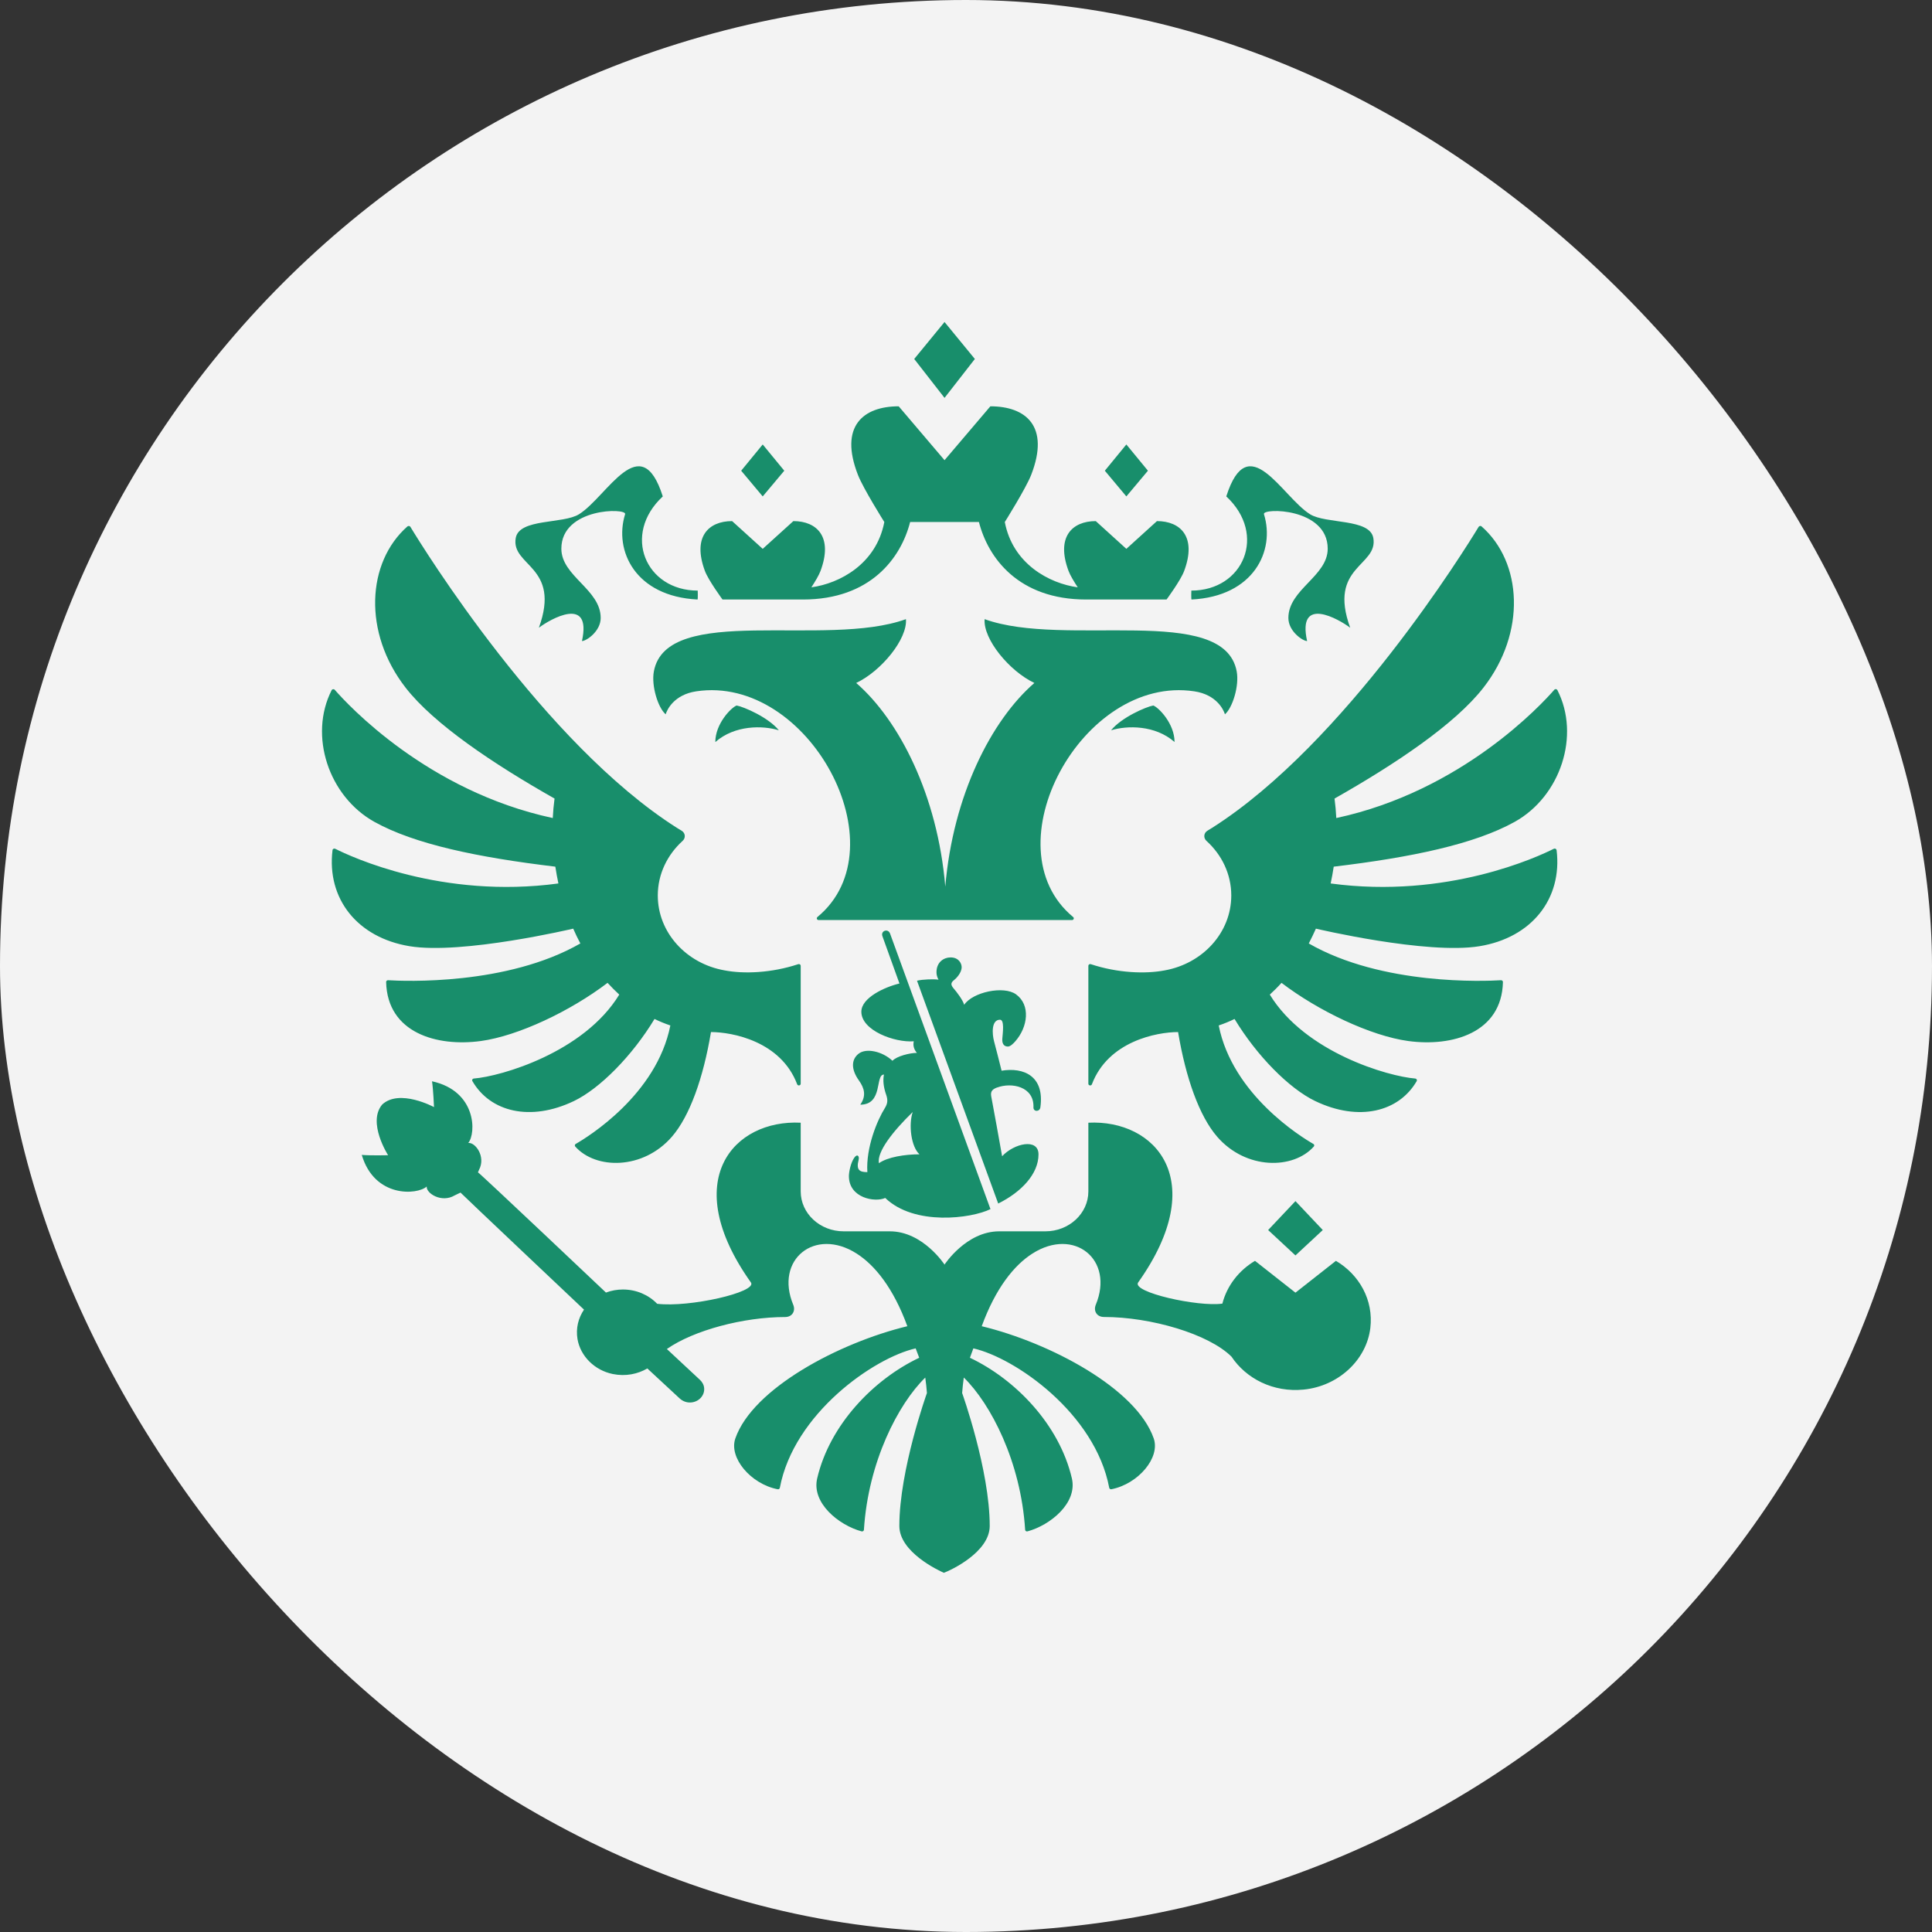 <svg width="36" height="36" viewBox="0 0 36 36" fill="none" xmlns="http://www.w3.org/2000/svg">
<rect x="0" y="0" width="36" height="36" fill="#333333" stroke="none"/>
<rect width="36" height="36" rx="18" fill="#F3F3F3"/>
<g clip-path="url(#clip0_937_138)">
<path fill-rule="evenodd" clip-rule="evenodd" d="M21.886 13.826C21.523 13.508 21.002 13.516 20.703 13.608C20.898 13.367 21.355 13.17 21.49 13.146C21.592 13.184 21.886 13.486 21.886 13.826ZM23.044 12.51C22.806 11.234 19.84 12.079 18.347 11.537C18.318 11.909 18.807 12.505 19.274 12.726C18.475 13.419 17.759 14.815 17.614 16.521C17.47 14.815 16.753 13.419 15.954 12.726C16.421 12.505 16.91 11.909 16.881 11.537C15.388 12.079 12.423 11.234 12.184 12.51C12.133 12.78 12.263 13.191 12.404 13.31C12.429 13.224 12.56 12.944 12.973 12.882C15.062 12.566 16.807 15.786 15.232 17.087C15.208 17.108 15.222 17.144 15.254 17.144H19.975C20.007 17.144 20.02 17.107 19.997 17.088C18.422 15.786 20.166 12.566 22.255 12.882C22.669 12.944 22.799 13.224 22.825 13.31C22.965 13.191 23.095 12.78 23.044 12.51L23.044 12.51ZM23.552 9.581C23.515 9.461 24.74 9.458 24.74 10.224C24.74 10.738 24.007 10.982 24.007 11.515C24.007 11.763 24.274 11.945 24.356 11.945C24.167 11.089 24.948 11.537 25.159 11.697C24.74 10.546 25.682 10.553 25.59 10.025C25.525 9.657 24.706 9.768 24.409 9.581C23.883 9.25 23.26 7.961 22.85 9.25C23.615 9.96 23.17 11.005 22.199 11.005C22.199 11.005 22.194 11.158 22.202 11.171C23.36 11.114 23.764 10.263 23.552 9.581ZM10.041 11.697C10.252 11.537 11.032 11.089 10.844 11.945C10.926 11.945 11.193 11.763 11.193 11.515C11.193 10.982 10.46 10.738 10.46 10.224C10.46 9.458 11.685 9.461 11.648 9.581C11.436 10.263 11.84 11.114 12.998 11.171C13.006 11.158 13.001 11.005 13.001 11.005C12.03 11.005 11.585 9.96 12.35 9.25C11.94 7.961 11.317 9.25 10.791 9.581C10.494 9.768 9.675 9.656 9.61 10.025C9.518 10.553 10.46 10.546 10.041 11.697L10.041 11.697ZM13.33 13.826C13.693 13.508 14.214 13.516 14.513 13.608C14.318 13.367 13.86 13.17 13.726 13.146C13.624 13.184 13.329 13.486 13.329 13.826H13.33ZM18.165 6.689L17.6 6L17.035 6.689L17.6 7.414L18.165 6.689H18.165ZM21.39 8.771L20.988 8.282L20.587 8.771L20.988 9.25L21.39 8.771H21.39ZM24.648 22.92L24.139 22.381L23.63 22.92L24.139 23.393L24.648 22.92L24.648 22.92ZM14.614 8.771L14.212 8.282L13.811 8.771L14.212 9.25L14.614 8.771H14.614ZM13.463 11.171H14.961C16.221 11.171 16.788 10.397 16.959 9.727H18.241C18.412 10.397 18.979 11.171 20.239 11.171H21.737C21.737 11.171 22 10.815 22.065 10.639C22.302 10.005 22 9.71 21.558 9.71L20.988 10.227L20.418 9.71C19.977 9.71 19.674 10.005 19.911 10.639C19.941 10.72 20.013 10.839 20.082 10.944C19.55 10.871 18.871 10.507 18.723 9.727C18.723 9.727 19.115 9.103 19.214 8.85C19.568 7.942 19.116 7.571 18.454 7.571L17.6 8.575L16.746 7.571C16.084 7.571 15.632 7.942 15.987 8.85C16.085 9.103 16.478 9.727 16.478 9.727C16.329 10.507 15.65 10.871 15.119 10.944C15.187 10.839 15.259 10.72 15.289 10.639C15.526 10.005 15.224 9.71 14.783 9.71L14.212 10.227L13.642 9.71C13.2 9.71 12.899 10.005 13.135 10.639C13.201 10.815 13.463 11.171 13.463 11.171L13.463 11.171ZM28.954 15.815C28.665 15.961 26.968 16.756 24.795 16.462C24.817 16.359 24.836 16.254 24.852 16.149C26.299 15.976 27.474 15.731 28.224 15.314C29.078 14.839 29.451 13.704 29.02 12.86C29.009 12.838 28.978 12.834 28.963 12.852C28.726 13.124 27.241 14.74 24.9 15.243C24.894 15.121 24.883 15.001 24.867 14.88C26.004 14.236 27.114 13.493 27.642 12.813C28.441 11.787 28.367 10.477 27.607 9.809C27.604 9.806 27.599 9.803 27.594 9.802C27.589 9.8 27.584 9.8 27.579 9.8C27.574 9.801 27.569 9.803 27.564 9.806C27.56 9.809 27.556 9.812 27.553 9.816C27.313 10.213 25.062 13.852 22.59 15.423C22.56 15.442 22.53 15.461 22.499 15.479C22.428 15.522 22.421 15.614 22.481 15.669C22.766 15.927 22.943 16.287 22.943 16.686C22.943 17.38 22.408 17.956 21.701 18.082C21.342 18.151 20.824 18.131 20.326 17.966C20.303 17.959 20.28 17.974 20.28 17.996V20.194C20.28 20.229 20.334 20.238 20.346 20.204C20.649 19.402 21.555 19.231 21.952 19.231C22.095 20.089 22.349 20.799 22.68 21.181C23.219 21.802 24.099 21.793 24.481 21.364C24.484 21.36 24.486 21.356 24.488 21.352C24.489 21.347 24.489 21.342 24.488 21.338C24.488 21.333 24.486 21.329 24.483 21.325C24.48 21.321 24.477 21.318 24.473 21.316C24.248 21.187 22.965 20.399 22.709 19.108C22.809 19.074 22.908 19.034 23.004 18.987C23.418 19.672 24.021 20.283 24.506 20.516C25.321 20.907 26.067 20.717 26.398 20.145C26.41 20.124 26.395 20.099 26.371 20.097C25.867 20.057 24.32 19.613 23.661 18.533C23.737 18.463 23.81 18.391 23.879 18.314C24.568 18.839 25.543 19.303 26.241 19.398C27.058 19.509 27.983 19.248 28.005 18.299C28.006 18.28 27.989 18.264 27.968 18.265C27.678 18.283 25.756 18.367 24.387 17.58C24.434 17.49 24.478 17.398 24.52 17.304C24.52 17.304 26.589 17.793 27.57 17.631C28.544 17.471 29.115 16.744 29.005 15.841C29.001 15.818 28.975 15.805 28.954 15.815L28.954 15.815ZM10.681 17.304C10.722 17.398 10.766 17.49 10.814 17.58C9.445 18.366 7.524 18.283 7.232 18.265C7.211 18.264 7.194 18.28 7.195 18.299C7.218 19.248 8.142 19.509 8.959 19.398C9.657 19.303 10.632 18.839 11.321 18.314C11.39 18.39 11.463 18.463 11.539 18.533C10.88 19.613 9.333 20.057 8.829 20.097C8.804 20.099 8.79 20.124 8.802 20.144C9.133 20.717 9.879 20.907 10.695 20.516C11.179 20.283 11.782 19.672 12.196 18.987C12.292 19.034 12.391 19.074 12.491 19.108C12.235 20.399 10.952 21.187 10.727 21.316C10.723 21.318 10.72 21.321 10.717 21.325C10.714 21.329 10.712 21.333 10.712 21.338C10.711 21.342 10.711 21.347 10.712 21.352C10.713 21.356 10.716 21.36 10.719 21.364C11.1 21.793 11.981 21.802 12.52 21.181C12.851 20.799 13.105 20.088 13.248 19.231C13.645 19.231 14.551 19.402 14.854 20.204C14.867 20.238 14.92 20.229 14.92 20.193V17.996C14.92 17.974 14.897 17.959 14.874 17.966C14.376 18.131 13.858 18.151 13.499 18.081C12.792 17.956 12.257 17.379 12.257 16.686C12.257 16.287 12.435 15.927 12.719 15.669C12.78 15.614 12.772 15.522 12.701 15.479C12.67 15.461 12.64 15.442 12.609 15.423C10.139 13.853 7.889 10.217 7.647 9.817C7.644 9.813 7.64 9.809 7.636 9.806C7.631 9.804 7.626 9.802 7.621 9.801C7.616 9.8 7.611 9.801 7.606 9.802C7.601 9.803 7.596 9.806 7.592 9.809C6.833 10.478 6.759 11.787 7.558 12.814C8.086 13.493 9.196 14.236 10.333 14.88C10.317 15.001 10.306 15.121 10.3 15.243C7.961 14.741 6.477 13.127 6.238 12.854C6.222 12.835 6.191 12.839 6.18 12.86C5.749 13.705 6.123 14.839 6.976 15.314C7.726 15.731 8.902 15.976 10.348 16.149C10.364 16.254 10.383 16.359 10.405 16.462C8.234 16.756 6.538 15.963 6.247 15.816C6.225 15.805 6.199 15.818 6.196 15.841C6.086 16.745 6.657 17.47 7.631 17.631C8.611 17.793 10.681 17.304 10.681 17.304L10.681 17.304ZM24.139 24.087L23.385 23.494C23.084 23.673 22.863 23.957 22.777 24.291C22.323 24.355 21.087 24.08 21.207 23.898C22.562 21.991 21.526 20.857 20.28 20.92V22.2C20.28 22.611 19.921 22.944 19.479 22.944H18.619C18.002 22.944 17.6 23.564 17.6 23.564C17.6 23.564 17.198 22.944 16.581 22.944H15.721C15.278 22.944 14.92 22.611 14.92 22.2V20.92C13.675 20.857 12.637 21.991 13.993 23.898C14.112 24.078 12.841 24.367 12.245 24.294C12.088 24.131 11.861 24.028 11.607 24.028C11.499 24.028 11.393 24.047 11.291 24.085C11.291 24.085 8.949 21.867 8.906 21.845L8.925 21.8C9.059 21.551 8.854 21.279 8.725 21.298C8.875 21.118 8.882 20.33 8.05 20.148C8.074 20.306 8.087 20.629 8.087 20.629C8.087 20.629 7.445 20.282 7.122 20.581C6.839 20.917 7.232 21.526 7.232 21.526C7.232 21.526 6.903 21.534 6.741 21.52C6.979 22.325 7.778 22.268 7.951 22.109C7.94 22.237 8.229 22.42 8.473 22.274L8.581 22.222C8.6 22.247 10.882 24.403 10.882 24.403C10.777 24.558 10.727 24.749 10.761 24.953C10.816 25.271 11.08 25.534 11.419 25.603C11.658 25.651 11.882 25.604 12.062 25.499L12.666 26.059C12.72 26.108 12.793 26.139 12.874 26.133C13.022 26.123 13.132 26.003 13.121 25.866C13.116 25.804 13.085 25.751 13.041 25.71C13.031 25.7 12.426 25.137 12.426 25.137C12.925 24.787 13.856 24.541 14.629 24.541C14.764 24.541 14.828 24.426 14.781 24.313C14.431 23.471 15.184 22.862 15.962 23.358C16.302 23.575 16.647 24.001 16.907 24.712C15.63 25.021 14.026 25.873 13.702 26.803C13.577 27.162 13.989 27.652 14.49 27.75C14.495 27.751 14.499 27.751 14.504 27.75C14.508 27.75 14.512 27.748 14.516 27.745C14.52 27.743 14.523 27.74 14.526 27.736C14.528 27.732 14.53 27.728 14.531 27.724C14.793 26.336 16.286 25.301 17.062 25.125C17.101 25.23 17.089 25.196 17.128 25.3C16.282 25.701 15.461 26.544 15.227 27.548C15.119 28.007 15.632 28.421 16.055 28.535C16.076 28.54 16.097 28.526 16.098 28.505C16.178 27.236 16.739 26.159 17.241 25.669C17.254 25.764 17.265 25.861 17.272 25.957C17.272 25.957 16.758 27.389 16.758 28.434C16.758 28.92 17.48 29.259 17.587 29.307C17.72 29.259 18.442 28.92 18.442 28.434C18.442 27.389 17.928 25.957 17.928 25.957C17.935 25.861 17.946 25.764 17.959 25.668C18.461 26.159 19.022 27.236 19.102 28.505C19.102 28.51 19.104 28.515 19.106 28.519C19.109 28.523 19.112 28.527 19.116 28.53C19.12 28.532 19.125 28.535 19.13 28.535C19.135 28.536 19.14 28.536 19.145 28.535C19.569 28.421 20.08 28.007 19.973 27.548C19.739 26.544 18.919 25.701 18.073 25.3C18.111 25.196 18.098 25.23 18.137 25.125C18.915 25.301 20.407 26.335 20.669 27.724C20.671 27.733 20.676 27.74 20.684 27.745C20.691 27.75 20.701 27.752 20.709 27.75C21.21 27.651 21.623 27.162 21.498 26.803C21.174 25.873 19.57 25.021 18.293 24.712C18.553 24.001 18.898 23.574 19.238 23.358C20.016 22.862 20.768 23.471 20.418 24.313C20.372 24.425 20.435 24.54 20.571 24.54C21.445 24.54 22.521 24.856 22.947 25.279C23.22 25.688 23.723 25.949 24.29 25.893C24.935 25.83 25.461 25.346 25.534 24.747C25.597 24.222 25.326 23.75 24.893 23.494L24.139 24.087L24.139 24.087ZM18.581 20.264C18.85 20.164 19.271 20.245 19.257 20.633C19.253 20.721 19.377 20.721 19.386 20.631C19.466 20.05 19.074 19.883 18.663 19.951C18.612 19.751 18.57 19.576 18.523 19.404C18.485 19.264 18.471 19.001 18.633 19.001C18.72 19.001 18.685 19.245 18.677 19.351C18.669 19.443 18.703 19.499 18.778 19.501C18.825 19.503 18.883 19.444 18.918 19.404C19.153 19.138 19.207 18.727 18.932 18.528C18.702 18.362 18.125 18.486 17.966 18.723C17.942 18.634 17.828 18.486 17.773 18.422C17.719 18.359 17.706 18.316 17.779 18.261C17.814 18.234 17.919 18.13 17.919 18.021C17.919 17.958 17.87 17.84 17.712 17.84C17.588 17.84 17.45 17.926 17.45 18.117C17.45 18.16 17.461 18.206 17.488 18.255C17.41 18.242 17.197 18.247 17.087 18.274L18.6 22.426C19.033 22.212 19.351 21.874 19.351 21.511C19.351 21.201 18.895 21.304 18.673 21.545C18.602 21.153 18.539 20.79 18.47 20.429C18.451 20.329 18.501 20.293 18.581 20.263V20.264ZM16.442 17.443L16.76 18.326C16.488 18.391 16.05 18.59 16.05 18.852C16.05 19.202 16.669 19.43 17.027 19.403C17.009 19.483 17.03 19.554 17.085 19.619C16.955 19.619 16.71 19.679 16.63 19.766C16.44 19.589 16.143 19.525 16.002 19.632C15.86 19.741 15.856 19.925 16.004 20.132C16.107 20.276 16.146 20.418 16.03 20.584C16.461 20.584 16.302 20.023 16.471 20.023C16.449 20.132 16.463 20.258 16.512 20.398C16.544 20.491 16.544 20.556 16.489 20.646C16.349 20.868 16.133 21.379 16.162 21.841C16.021 21.841 15.949 21.806 15.999 21.613C16.017 21.541 15.973 21.49 15.914 21.578C15.849 21.676 15.818 21.843 15.818 21.915C15.818 22.326 16.308 22.409 16.495 22.322C17.037 22.846 18.1 22.706 18.456 22.53L16.584 17.393C16.546 17.296 16.408 17.343 16.442 17.443V17.443ZM16.377 21.675C16.338 21.463 16.633 21.085 17.007 20.721C16.927 20.958 16.977 21.368 17.133 21.509C16.861 21.509 16.539 21.56 16.377 21.675H16.377Z" fill="#188E6B"/>
</g>
<defs>
<clipPath id="clip0_937_138">
<rect width="24" height="24" fill="white" transform="translate(6 6)"/>
</clipPath>
</defs>
</svg>
